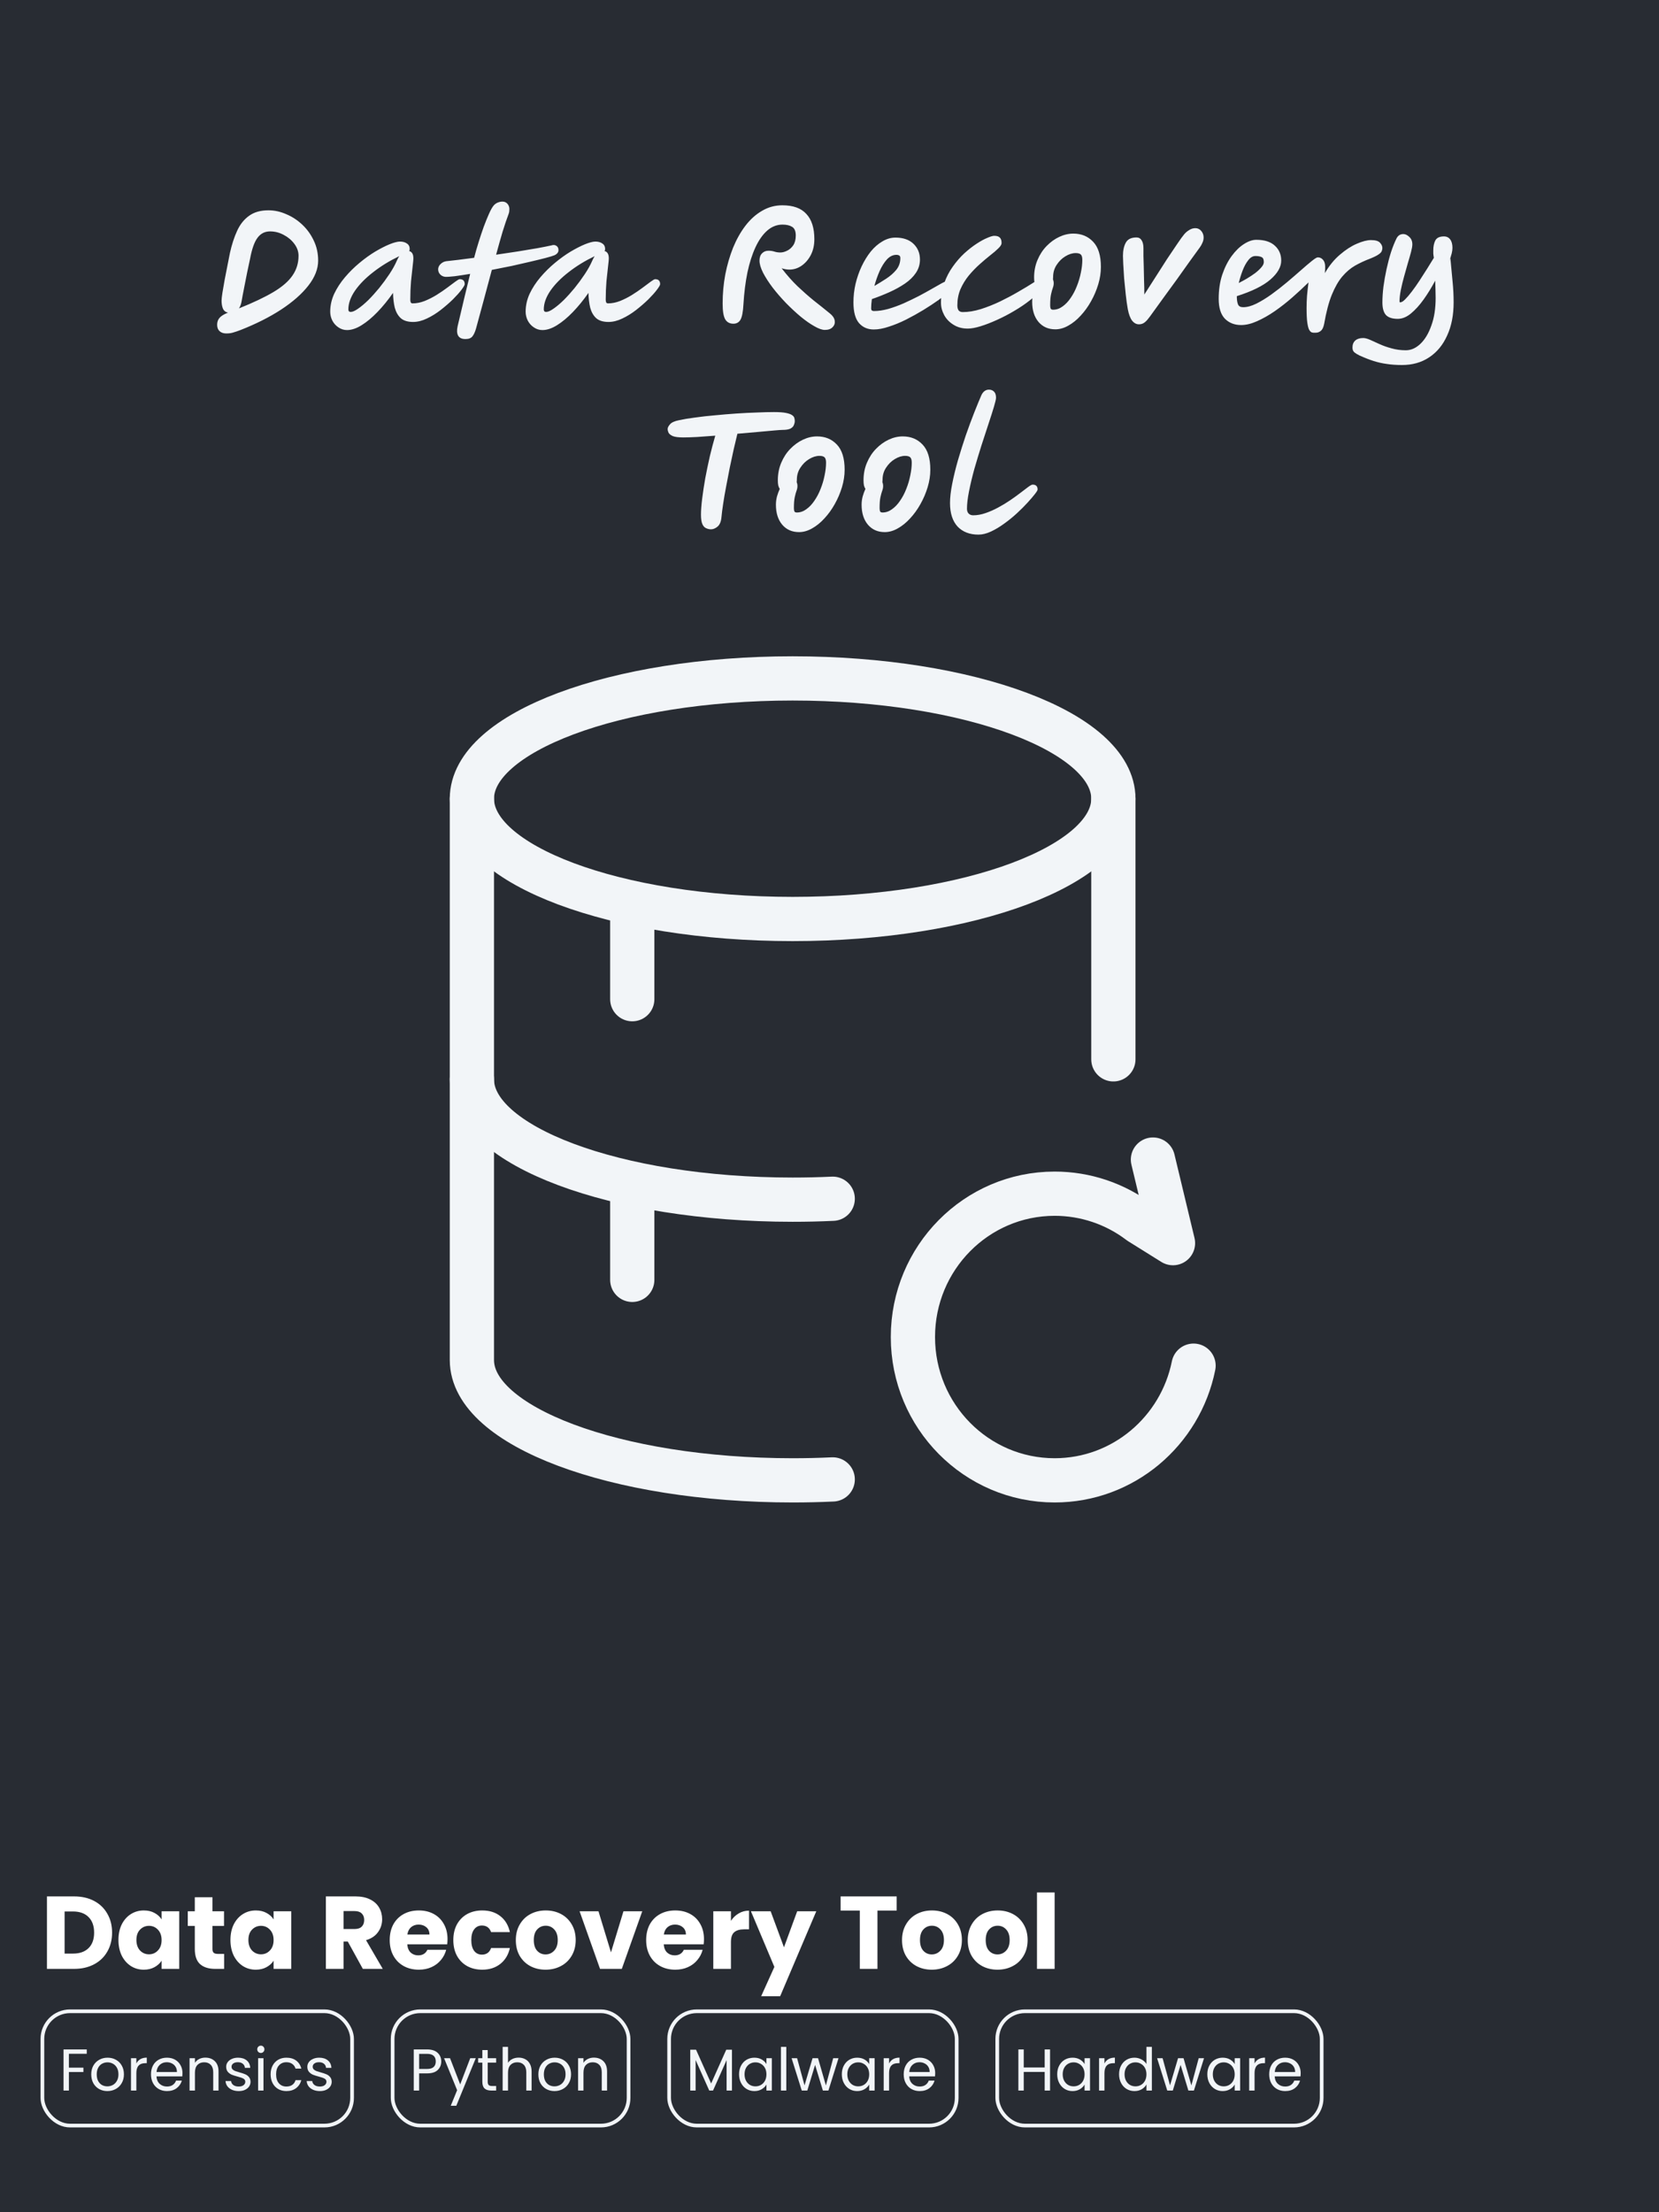 <svg width="450" height="600" viewBox="0 0 450 600" fill="none" xmlns="http://www.w3.org/2000/svg">
<rect width="450" height="600" fill="#282C33"/>
<path d="M128 292.75C128 310.77 166.954 325.375 215 325.375C218.683 325.375 222.308 325.292 225.875 325.125" stroke="#F2F5F8" stroke-width="12" stroke-linecap="round" stroke-linejoin="round"/>
<path d="M302 216.625V287.313M128 216.625V368.875C128 386.895 166.954 401.5 215 401.5C218.683 401.5 222.308 401.417 225.875 401.25" stroke="#F2F5F8" stroke-width="12" stroke-linecap="round" stroke-linejoin="round"/>
<path d="M215 249.25C263.049 249.25 302 234.643 302 216.625C302 198.607 263.049 184 215 184C166.951 184 128 198.607 128 216.625C128 234.643 166.951 249.25 215 249.25Z" stroke="#F2F5F8" stroke-width="12" stroke-linecap="round" stroke-linejoin="round"/>
<path d="M171.5 249.25V271M171.5 325.375V347.125M312.734 314.5L318.171 337.164L309.145 331.53C302.512 326.481 294.404 323.75 286.068 323.755C264.84 323.755 247.625 341.155 247.625 362.633C247.625 384.1 264.84 401.5 286.068 401.5C304.664 401.5 320.183 388.146 323.75 370.398" stroke="#F2F5F8" stroke-width="12" stroke-linecap="round" stroke-linejoin="round"/>
<path d="M61.379 90.44C60.605 90.44 59.992 90.227 59.539 89.8C59.112 89.4 58.899 88.827 58.899 88.08C58.899 87.387 59.085 86.8 59.459 86.32C59.832 85.813 60.552 85.333 61.619 84.88C61.699 84.853 61.779 84.827 61.859 84.8C61.192 84.667 60.725 84.293 60.459 83.68C60.219 83.067 60.099 82.36 60.099 81.56C60.099 81.107 60.179 80.373 60.339 79.36C60.499 78.347 60.699 77.187 60.939 75.88C61.179 74.573 61.432 73.28 61.699 72C61.965 70.693 62.192 69.547 62.379 68.56C62.885 66.293 63.539 64.293 64.339 62.56C65.139 60.827 66.219 59.48 67.579 58.52C68.939 57.533 70.685 57.04 72.819 57.04C74.445 57.04 76.045 57.387 77.619 58.08C79.219 58.747 80.672 59.693 81.979 60.92C83.285 62.147 84.325 63.587 85.099 65.24C85.899 66.893 86.299 68.707 86.299 70.68C86.299 72.92 85.419 75.173 83.659 77.44C81.899 79.707 79.432 81.88 76.259 83.96C73.112 86.013 69.432 87.867 65.219 89.52C64.525 89.787 63.899 90 63.339 90.16C62.805 90.347 62.152 90.44 61.379 90.44ZM64.819 83.64C68.685 82.093 71.805 80.613 74.179 79.2C76.552 77.787 78.272 76.293 79.339 74.72C80.432 73.147 80.979 71.36 80.979 69.36C80.979 68.24 80.605 67.173 79.859 66.16C79.112 65.147 78.152 64.333 76.979 63.72C75.805 63.08 74.565 62.76 73.259 62.76C71.845 62.76 70.712 63.333 69.859 64.48C69.005 65.6 68.325 67.52 67.819 70.24C67.579 71.333 67.325 72.52 67.059 73.8C66.819 75.053 66.579 76.267 66.339 77.44C66.125 78.587 65.939 79.547 65.779 80.32C65.645 81.093 65.565 81.547 65.539 81.68C65.405 82.48 65.165 83.133 64.819 83.64ZM94.131 89.52C93.278 89.52 92.505 89.28 91.811 88.8C91.118 88.347 90.571 87.747 90.171 87C89.771 86.227 89.571 85.4 89.571 84.52C89.571 82.867 89.931 81.253 90.651 79.68C91.398 78.107 92.371 76.613 93.571 75.2C94.771 73.787 96.078 72.493 97.491 71.32C98.931 70.12 100.358 69.093 101.771 68.24C103.211 67.387 104.518 66.72 105.691 66.24C106.891 65.76 107.825 65.52 108.491 65.52C109.265 65.52 109.891 65.693 110.371 66.04C110.878 66.36 111.131 66.867 111.131 67.56C111.131 67.773 111.078 67.947 110.971 68.08C111.318 68.16 111.598 68.36 111.811 68.68C112.025 69 112.131 69.48 112.131 70.12C112.131 70.387 112.065 71.08 111.931 72.2C111.798 73.32 111.651 74.68 111.491 76.28C111.358 77.88 111.291 79.547 111.291 81.28C111.291 81.547 111.331 81.787 111.411 82C111.491 82.187 111.665 82.28 111.931 82.28C112.998 82.28 114.078 82.067 115.171 81.64C116.291 81.187 117.371 80.64 118.411 80C119.478 79.333 120.438 78.68 121.291 78.04C122.171 77.373 122.905 76.827 123.491 76.4C124.105 75.947 124.505 75.72 124.691 75.72C125.598 75.72 126.051 76.173 126.051 77.08C126.051 77.32 125.758 77.827 125.171 78.6C124.611 79.347 123.838 80.213 122.851 81.2C121.865 82.16 120.758 83.12 119.531 84.08C118.331 85.013 117.078 85.787 115.771 86.4C114.491 87.013 113.251 87.32 112.051 87.32C110.585 87.32 109.465 86.973 108.691 86.28C107.945 85.587 107.411 84.653 107.091 83.48C106.798 82.28 106.638 80.933 106.611 79.44C105.251 81.387 103.838 83.12 102.371 84.64C100.931 86.133 99.505 87.32 98.091 88.2C96.678 89.08 95.358 89.52 94.131 89.52ZM108.291 69.48C105.678 70.733 103.331 72.173 101.251 73.8C99.171 75.4 97.518 77.08 96.291 78.84C95.091 80.6 94.491 82.293 94.491 83.92C94.491 84.373 94.705 84.6 95.131 84.6C95.638 84.6 96.305 84.307 97.131 83.72C97.985 83.133 98.905 82.36 99.891 81.4C100.878 80.413 101.865 79.32 102.851 78.12C103.838 76.893 104.758 75.64 105.611 74.36C106.465 73.08 107.145 71.853 107.651 70.68C107.838 70.253 108.051 69.853 108.291 69.48ZM151.489 67.84C151.489 68.16 151.382 68.44 151.169 68.68C150.956 68.92 150.689 69.107 150.369 69.24C149.916 69.427 149.129 69.667 148.009 69.96C146.889 70.253 145.529 70.587 143.929 70.96C142.356 71.333 140.662 71.72 138.849 72.12C137.036 72.493 135.222 72.853 133.409 73.2C132.716 75.76 132.009 78.4 131.289 81.12C130.569 83.813 129.849 86.467 129.129 89.08C128.862 90.013 128.542 90.72 128.169 91.2C127.796 91.707 127.156 91.96 126.249 91.96C125.262 91.96 124.596 91.64 124.249 91C123.929 90.387 123.889 89.547 124.129 88.48C124.822 85.573 125.462 82.867 126.049 80.36C126.662 77.853 127.156 75.827 127.529 74.28C125.929 74.547 124.529 74.76 123.329 74.92C122.129 75.053 121.276 75.107 120.769 75.08C120.209 75.027 119.742 74.8 119.369 74.4C118.996 74 118.822 73.507 118.849 72.92C118.902 72.387 119.142 71.933 119.569 71.56C119.996 71.16 120.502 70.92 121.089 70.84C121.916 70.76 122.982 70.64 124.289 70.48C125.596 70.32 127.036 70.133 128.609 69.92C128.956 68.56 129.356 67.16 129.809 65.72C130.262 64.253 130.729 62.853 131.209 61.52C131.716 60.16 132.196 58.973 132.649 57.96C133.102 56.947 133.516 56.213 133.889 55.76C134.182 55.413 134.542 55.147 134.969 54.96C135.422 54.773 135.862 54.68 136.289 54.68C136.849 54.68 137.302 54.88 137.649 55.28C137.996 55.68 138.169 56.147 138.169 56.68C138.169 56.893 138.156 57.12 138.129 57.36C138.102 57.573 138.049 57.787 137.969 58C137.462 59.333 136.916 60.947 136.329 62.84C135.769 64.733 135.182 66.813 134.569 69.08C136.569 68.787 138.529 68.493 140.449 68.2C142.396 67.88 144.156 67.587 145.729 67.32C147.329 67.027 148.609 66.773 149.569 66.56C150.102 66.373 150.556 66.413 150.929 66.68C151.302 66.92 151.489 67.307 151.489 67.84ZM147.139 89.52C146.286 89.52 145.513 89.28 144.819 88.8C144.126 88.347 143.579 87.747 143.179 87C142.779 86.227 142.579 85.4 142.579 84.52C142.579 82.867 142.939 81.253 143.659 79.68C144.406 78.107 145.379 76.613 146.579 75.2C147.779 73.787 149.086 72.493 150.499 71.32C151.939 70.12 153.366 69.093 154.779 68.24C156.219 67.387 157.526 66.72 158.699 66.24C159.899 65.76 160.833 65.52 161.499 65.52C162.273 65.52 162.899 65.693 163.379 66.04C163.886 66.36 164.139 66.867 164.139 67.56C164.139 67.773 164.086 67.947 163.979 68.08C164.326 68.16 164.606 68.36 164.819 68.68C165.033 69 165.139 69.48 165.139 70.12C165.139 70.387 165.073 71.08 164.939 72.2C164.806 73.32 164.659 74.68 164.499 76.28C164.366 77.88 164.299 79.547 164.299 81.28C164.299 81.547 164.339 81.787 164.419 82C164.499 82.187 164.673 82.28 164.939 82.28C166.006 82.28 167.086 82.067 168.179 81.64C169.299 81.187 170.379 80.64 171.419 80C172.486 79.333 173.446 78.68 174.299 78.04C175.179 77.373 175.913 76.827 176.499 76.4C177.113 75.947 177.513 75.72 177.699 75.72C178.606 75.72 179.059 76.173 179.059 77.08C179.059 77.32 178.766 77.827 178.179 78.6C177.619 79.347 176.846 80.213 175.859 81.2C174.873 82.16 173.766 83.12 172.539 84.08C171.339 85.013 170.086 85.787 168.779 86.4C167.499 87.013 166.259 87.32 165.059 87.32C163.593 87.32 162.473 86.973 161.699 86.28C160.953 85.587 160.419 84.653 160.099 83.48C159.806 82.28 159.646 80.933 159.619 79.44C158.259 81.387 156.846 83.12 155.379 84.64C153.939 86.133 152.513 87.32 151.099 88.2C149.686 89.08 148.366 89.52 147.139 89.52ZM161.299 69.48C158.686 70.733 156.339 72.173 154.259 73.8C152.179 75.4 150.526 77.08 149.299 78.84C148.099 80.6 147.499 82.293 147.499 83.92C147.499 84.373 147.713 84.6 148.139 84.6C148.646 84.6 149.313 84.307 150.139 83.72C150.993 83.133 151.913 82.36 152.899 81.4C153.886 80.413 154.873 79.32 155.859 78.12C156.846 76.893 157.766 75.64 158.619 74.36C159.473 73.08 160.153 71.853 160.659 70.68C160.846 70.253 161.059 69.853 161.299 69.48ZM198.933 87.8C197.946 87.8 197.213 87.413 196.733 86.64C196.253 85.84 196.013 84.4 196.013 82.32C196.013 79.653 196.253 77.027 196.733 74.44C197.239 71.853 197.946 69.427 198.853 67.16C199.786 64.893 200.906 62.907 202.213 61.2C203.546 59.467 205.053 58.12 206.733 57.16C208.413 56.173 210.239 55.68 212.213 55.68C215.146 55.68 217.319 56.467 218.733 58.04C220.173 59.587 220.893 61.867 220.893 64.88C220.893 66.48 220.573 67.907 219.933 69.16C219.293 70.387 218.453 71.36 217.413 72.08C216.399 72.773 215.306 73.12 214.133 73.12C213.466 73.12 212.759 73 212.013 72.76C213.453 74.627 214.893 76.253 216.333 77.64C217.799 79.027 219.253 80.307 220.693 81.48C222.159 82.627 223.626 83.8 225.093 85C225.866 85.613 226.306 86.267 226.413 86.96C226.519 87.653 226.333 88.24 225.853 88.72C225.399 89.227 224.693 89.48 223.733 89.48C222.986 89.48 222.039 89.147 220.893 88.48C219.746 87.84 218.506 86.973 217.173 85.88C215.839 84.76 214.506 83.52 213.173 82.16C211.866 80.8 210.666 79.413 209.573 78C208.506 76.587 207.639 75.24 206.973 73.96C206.333 72.68 206.013 71.587 206.013 70.68C206.013 69.827 206.239 69.173 206.693 68.72C207.146 68.24 207.733 68 208.453 68C209.039 68 209.573 68.08 210.053 68.24C210.559 68.4 211.093 68.48 211.653 68.48C212.239 68.48 212.853 68.32 213.493 68C214.159 67.68 214.719 67.187 215.173 66.52C215.626 65.827 215.853 64.947 215.853 63.88C215.853 62.707 215.519 61.92 214.853 61.52C214.213 61.12 213.346 60.92 212.253 60.92C210.733 60.92 209.359 61.453 208.133 62.52C206.906 63.587 205.839 65.093 204.933 67.04C204.026 68.987 203.293 71.28 202.733 73.92C202.199 76.56 201.839 79.44 201.653 82.56C201.546 84.587 201.279 85.973 200.853 86.72C200.426 87.44 199.786 87.8 198.933 87.8ZM237.014 89.36C235.361 89.36 234.028 88.787 233.014 87.64C232.001 86.467 231.494 84.587 231.494 82C231.494 80.347 231.681 78.693 232.054 77.04C232.454 75.36 233.001 73.773 233.694 72.28C234.414 70.76 235.241 69.413 236.174 68.24C237.134 67.067 238.188 66.147 239.334 65.48C240.481 64.787 241.668 64.44 242.894 64.44C244.974 64.44 246.601 65 247.774 66.12C248.948 67.24 249.534 68.667 249.534 70.4C249.534 71.733 249.161 72.947 248.414 74.04C247.694 75.107 246.708 76.067 245.454 76.92C244.201 77.773 242.801 78.547 241.254 79.24C239.708 79.933 238.121 80.56 236.494 81.12C236.361 82.08 236.294 82.933 236.294 83.68C236.294 84.133 236.548 84.36 237.054 84.36C238.254 84.36 239.534 84.173 240.894 83.8C242.281 83.4 243.681 82.893 245.094 82.28C246.508 81.64 247.868 80.987 249.174 80.32C250.481 79.627 251.668 78.973 252.734 78.36C253.828 77.72 254.721 77.213 255.414 76.84C256.134 76.44 256.601 76.24 256.814 76.24C257.401 76.24 257.828 76.413 258.094 76.76C258.361 77.107 258.494 77.48 258.494 77.88C258.494 78.067 258.134 78.48 257.414 79.12C256.721 79.76 255.761 80.52 254.534 81.4C253.334 82.253 251.974 83.147 250.454 84.08C248.961 84.987 247.401 85.853 245.774 86.68C244.174 87.48 242.614 88.12 241.094 88.6C239.601 89.107 238.241 89.36 237.014 89.36ZM237.174 77.56C238.268 76.92 239.348 76.253 240.414 75.56C241.508 74.84 242.414 74.04 243.134 73.16C243.854 72.253 244.214 71.2 244.214 70C244.214 69.653 244.121 69.427 243.934 69.32C243.748 69.187 243.481 69.12 243.134 69.12C242.201 69.12 241.348 69.533 240.574 70.36C239.828 71.187 239.161 72.253 238.574 73.56C238.014 74.84 237.548 76.173 237.174 77.56ZM262.518 89.12C261.024 89.12 259.731 88.773 258.638 88.08C257.544 87.413 256.704 86.547 256.118 85.48C255.531 84.387 255.238 83.267 255.238 82.12C255.238 80.2 255.531 78.427 256.118 76.8C256.704 75.147 257.478 73.653 258.438 72.32C259.398 70.96 260.438 69.76 261.558 68.72C262.704 67.68 263.811 66.813 264.878 66.12C265.971 65.4 266.944 64.867 267.798 64.52C268.651 64.147 269.278 63.96 269.678 63.96C270.398 63.96 270.904 64.12 271.198 64.44C271.518 64.733 271.678 65.227 271.678 65.92C271.678 66.32 271.384 66.8 270.798 67.36C270.238 67.92 269.491 68.56 268.558 69.28C267.651 70 266.691 70.813 265.678 71.72C264.664 72.627 263.691 73.64 262.758 74.76C261.851 75.88 261.104 77.107 260.518 78.44C259.958 79.773 259.678 81.227 259.678 82.8C259.678 83.387 259.784 83.84 259.998 84.16C260.238 84.48 260.624 84.64 261.158 84.64C262.678 84.64 264.304 84.373 266.038 83.84C267.798 83.28 269.544 82.587 271.278 81.76C273.038 80.907 274.691 80.027 276.238 79.12C277.811 78.213 279.158 77.4 280.278 76.68C280.731 76.36 281.118 76.107 281.438 75.92C281.758 75.733 281.984 75.64 282.118 75.64C282.918 75.64 283.318 76.053 283.318 76.88C283.318 77.307 282.998 77.88 282.358 78.6C281.611 79.533 280.598 80.493 279.318 81.48C278.064 82.467 276.664 83.413 275.118 84.32C273.598 85.227 272.038 86.04 270.438 86.76C268.864 87.48 267.384 88.053 265.998 88.48C264.611 88.907 263.451 89.12 262.518 89.12ZM286.257 89.32C284.364 89.32 282.844 88.653 281.697 87.32C280.55 85.96 279.977 84.147 279.977 81.88C279.977 81.16 280.07 80.427 280.257 79.68C280.47 78.933 280.724 78.24 281.017 77.6C280.857 77.36 280.724 77.053 280.617 76.68C280.537 76.28 280.497 75.813 280.497 75.28C280.497 73.547 280.804 71.96 281.417 70.52C282.03 69.053 282.857 67.787 283.897 66.72C284.937 65.653 286.084 64.827 287.337 64.24C288.59 63.653 289.857 63.36 291.137 63.36C293.324 63.36 295.11 64.093 296.497 65.56C297.91 67.027 298.617 69.307 298.617 72.4C298.617 73.947 298.377 75.52 297.897 77.12C297.417 78.72 296.764 80.253 295.937 81.72C295.137 83.16 294.204 84.453 293.137 85.6C292.097 86.747 290.977 87.653 289.777 88.32C288.604 88.987 287.43 89.32 286.257 89.32ZM285.617 75.8C285.75 76.093 285.817 76.44 285.817 76.84C285.817 77.24 285.737 77.653 285.577 78.08C285.417 78.507 285.257 79.08 285.097 79.8C284.937 80.493 284.857 81.493 284.857 82.8C284.857 83.147 284.897 83.44 284.977 83.68C285.084 83.893 285.31 84 285.657 84C286.564 84 287.417 83.707 288.217 83.12C289.044 82.533 289.777 81.76 290.417 80.8C291.084 79.84 291.644 78.773 292.097 77.6C292.577 76.4 292.937 75.187 293.177 73.96C293.444 72.707 293.577 71.547 293.577 70.48C293.577 69.787 293.444 69.307 293.177 69.04C292.91 68.773 292.444 68.64 291.777 68.64C290.87 68.64 289.937 68.933 288.977 69.52C288.044 70.08 287.257 70.853 286.617 71.84C285.977 72.8 285.657 73.893 285.657 75.12C285.657 75.36 285.644 75.587 285.617 75.8ZM308.918 87.96C308.225 87.96 307.611 87.627 307.078 86.96C306.571 86.293 306.185 85.267 305.918 83.88C305.705 82.707 305.518 81.373 305.358 79.88C305.198 78.387 305.051 76.92 304.918 75.48C304.811 74.013 304.731 72.733 304.678 71.64C304.625 70.547 304.598 69.8 304.598 69.4C304.598 67.96 304.851 66.773 305.358 65.84C305.865 64.88 306.838 64.4 308.278 64.4C308.891 64.4 309.358 64.667 309.678 65.2C309.998 65.707 310.158 66.413 310.158 67.32C310.158 67.88 310.158 68.587 310.158 69.44C310.185 70.267 310.211 71.2 310.238 72.24C310.265 73.387 310.291 74.627 310.318 75.96C310.371 77.267 310.398 78.573 310.398 79.88C311.331 78.413 312.331 76.853 313.398 75.2C314.465 73.52 315.505 71.893 316.518 70.32C317.558 68.747 318.491 67.36 319.318 66.16C320.145 64.933 320.771 64.067 321.198 63.56C321.571 63.107 322.025 62.72 322.558 62.4C323.091 62.053 323.651 61.88 324.238 61.88C324.878 61.88 325.411 62.133 325.838 62.64C326.265 63.147 326.478 63.733 326.478 64.4C326.478 64.907 326.371 65.387 326.158 65.84C325.971 66.293 325.731 66.72 325.438 67.12C324.638 68.24 323.691 69.547 322.598 71.04C321.531 72.533 320.411 74.107 319.238 75.76C318.065 77.387 316.918 78.96 315.798 80.48C314.705 82 313.731 83.347 312.878 84.52C312.185 85.507 311.625 86.253 311.198 86.76C310.771 87.24 310.385 87.56 310.038 87.72C309.718 87.88 309.345 87.96 308.918 87.96ZM347.527 70.68C347.527 72.413 346.54 74.133 344.567 75.84C342.62 77.52 339.594 79.013 335.487 80.32C335.487 80.347 335.487 80.387 335.487 80.44C335.487 81.32 335.594 82.027 335.807 82.56C336.02 83.067 336.487 83.32 337.207 83.32C338.274 83.32 339.46 83 340.767 82.36C342.1 81.693 343.474 80.853 344.887 79.84C346.327 78.8 347.727 77.707 349.087 76.56C350.447 75.413 351.7 74.333 352.847 73.32C354.02 72.28 355.007 71.44 355.807 70.8C356.634 70.133 357.18 69.8 357.447 69.8C358.007 69.8 358.474 70.013 358.847 70.44C359.247 70.867 359.447 71.507 359.447 72.36C359.447 72.84 359.42 73.413 359.367 74.08C360.54 72.053 361.9 70.387 363.447 69.08C364.994 67.747 366.514 66.76 368.007 66.12C369.527 65.453 370.82 65.12 371.887 65.12C373.087 65.12 373.9 65.36 374.327 65.84C374.754 66.293 374.967 66.773 374.967 67.28C374.967 67.573 374.9 67.867 374.767 68.16C374.66 68.427 374.367 68.72 373.887 69.04C373.434 69.36 372.674 69.733 371.607 70.16C370.194 70.693 368.847 71.32 367.567 72.04C366.314 72.76 365.154 73.747 364.087 75C363.047 76.227 362.1 77.88 361.247 79.96C360.42 82.013 359.727 84.653 359.167 87.88C358.98 88.787 358.687 89.4 358.287 89.72C357.887 90.067 357.42 90.24 356.887 90.24C356.834 90.24 356.74 90.24 356.607 90.24C356.367 90.267 356.114 90.24 355.847 90.16C355.607 90.107 355.367 89.88 355.127 89.48C354.914 89.107 354.74 88.453 354.607 87.52C354.474 86.587 354.407 85.253 354.407 83.52C354.407 82.48 354.447 81.387 354.527 80.24C354.634 79.067 354.767 77.853 354.927 76.6C353.567 77.933 352.114 79.28 350.567 80.64C349.02 82 347.42 83.253 345.767 84.4C344.14 85.52 342.54 86.427 340.967 87.12C339.42 87.813 337.98 88.16 336.647 88.16C334.86 88.16 333.394 87.587 332.247 86.44C331.127 85.267 330.567 83.467 330.567 81.04C330.567 78.64 330.887 76.467 331.527 74.52C332.194 72.547 333.047 70.853 334.087 69.44C335.127 68.027 336.234 66.947 337.407 66.2C338.607 65.427 339.727 65.04 340.767 65.04C342.98 65.04 344.66 65.573 345.807 66.64C346.954 67.68 347.527 69.027 347.527 70.68ZM336.007 76.76C336.7 76.413 337.434 76.013 338.207 75.56C339.007 75.08 339.754 74.587 340.447 74.08C341.14 73.547 341.7 73.027 342.127 72.52C342.58 72.013 342.807 71.533 342.807 71.08C342.807 70.333 342.594 69.88 342.167 69.72C341.767 69.533 341.22 69.44 340.527 69.44C339.807 69.44 339.154 69.827 338.567 70.6C337.98 71.347 337.474 72.28 337.047 73.4C336.62 74.52 336.274 75.64 336.007 76.76ZM380.295 99C378.802 99 377.442 98.907 376.215 98.72C374.989 98.56 373.789 98.293 372.615 97.92C371.442 97.547 370.175 97.053 368.815 96.44C368.255 96.173 367.789 95.893 367.415 95.6C367.042 95.307 366.855 94.867 366.855 94.28C366.855 93.427 367.122 92.773 367.655 92.32C368.162 91.893 368.869 91.68 369.775 91.68C370.255 91.68 370.869 91.84 371.615 92.16C372.362 92.507 373.215 92.893 374.175 93.32C375.162 93.773 376.255 94.16 377.455 94.48C378.655 94.827 379.949 95 381.335 95C382.749 95 384.069 94.413 385.295 93.24C386.522 92.067 387.509 90.413 388.255 88.28C389.029 86.173 389.415 83.68 389.415 80.8C389.415 80.133 389.402 79.413 389.375 78.64C389.349 77.84 389.322 77 389.295 76.12C388.335 77.933 387.295 79.627 386.175 81.2C385.055 82.773 383.895 84.053 382.695 85.04C381.522 86 380.335 86.48 379.135 86.48C377.669 86.48 376.602 86.133 375.935 85.44C375.295 84.72 374.975 83.587 374.975 82.04C374.975 80.733 375.069 79.307 375.255 77.76C375.469 76.187 375.749 74.6 376.095 73C376.442 71.4 376.842 69.88 377.295 68.44C377.775 66.973 378.282 65.707 378.815 64.64C379.215 63.867 379.829 63.48 380.655 63.48C381.189 63.48 381.722 63.733 382.255 64.24C382.815 64.747 383.095 65.427 383.095 66.28C383.095 66.76 382.975 67.453 382.735 68.36C382.495 69.267 382.202 70.293 381.855 71.44C381.535 72.56 381.202 73.747 380.855 75C380.509 76.227 380.215 77.44 379.975 78.64C379.735 79.813 379.615 80.88 379.615 81.84C379.615 81.947 379.695 82 379.855 82C380.175 82 380.602 81.733 381.135 81.2C381.695 80.64 382.309 79.92 382.975 79.04C383.669 78.133 384.362 77.147 385.055 76.08C385.775 74.987 386.469 73.907 387.135 72.84C387.802 71.773 388.402 70.8 388.935 69.92C388.855 69.493 388.802 69.12 388.775 68.8C388.775 68.453 388.775 68.16 388.775 67.92C388.775 66.827 388.962 65.92 389.335 65.2C389.735 64.48 390.509 64.12 391.655 64.12C392.402 64.12 392.975 64.4 393.375 64.96C393.775 65.493 393.975 66.253 393.975 67.24C393.975 67.667 393.909 68.16 393.775 68.72C393.642 69.253 393.375 70.107 392.975 71.28L393.415 70.04C393.655 72.44 393.855 74.573 394.015 76.44C394.202 78.307 394.295 80.16 394.295 82C394.295 85.467 393.709 88.467 392.535 91C391.389 93.56 389.762 95.533 387.655 96.92C385.575 98.307 383.122 99 380.295 99ZM185.338 118.64C184.058 118.64 183.111 118.52 182.498 118.28C181.911 118.013 181.524 117.707 181.338 117.36C181.178 116.987 181.098 116.653 181.098 116.36C181.098 115.987 181.311 115.56 181.738 115.08C182.164 114.573 182.991 114.2 184.218 113.96C185.444 113.693 186.898 113.453 188.578 113.24C190.258 113 192.044 112.8 193.938 112.64C195.831 112.453 197.751 112.293 199.698 112.16C201.644 112.027 203.498 111.933 205.258 111.88C207.018 111.8 208.578 111.76 209.938 111.76C211.351 111.76 212.444 111.84 213.218 112C213.991 112.16 214.538 112.36 214.858 112.6C215.204 112.84 215.404 113.093 215.458 113.36C215.538 113.627 215.578 113.88 215.578 114.12C215.578 114.173 215.578 114.213 215.578 114.24C215.578 114.56 215.498 114.907 215.338 115.28C215.204 115.653 214.898 115.973 214.418 116.24C213.938 116.48 213.218 116.6 212.258 116.6C211.911 116.6 211.138 116.653 209.938 116.76C208.738 116.867 207.271 117 205.538 117.16C203.804 117.32 201.964 117.48 200.018 117.64C199.724 118.84 199.391 120.24 199.018 121.84C198.671 123.44 198.311 125.12 197.938 126.88C197.591 128.64 197.258 130.373 196.938 132.08C196.618 133.76 196.351 135.32 196.138 136.76C195.924 138.173 195.778 139.333 195.698 140.24C195.591 141.467 195.231 142.333 194.618 142.84C194.031 143.32 193.444 143.56 192.858 143.56C192.431 143.56 192.004 143.467 191.578 143.28C191.151 143.12 190.804 142.76 190.538 142.2C190.271 141.613 190.138 140.747 190.138 139.6C190.138 138.427 190.244 136.987 190.458 135.28C190.671 133.547 190.951 131.693 191.298 129.72C191.671 127.747 192.084 125.76 192.538 123.76C193.018 121.76 193.511 119.893 194.018 118.16C192.231 118.293 190.578 118.413 189.058 118.52C187.538 118.6 186.298 118.64 185.338 118.64ZM216.745 144.32C214.852 144.32 213.332 143.653 212.185 142.32C211.039 140.96 210.465 139.147 210.465 136.88C210.465 136.16 210.559 135.427 210.745 134.68C210.959 133.933 211.212 133.24 211.505 132.6C211.345 132.36 211.212 132.053 211.105 131.68C211.025 131.28 210.985 130.813 210.985 130.28C210.985 128.547 211.292 126.96 211.905 125.52C212.519 124.053 213.345 122.787 214.385 121.72C215.425 120.653 216.572 119.827 217.825 119.24C219.079 118.653 220.345 118.36 221.625 118.36C223.812 118.36 225.599 119.093 226.985 120.56C228.399 122.027 229.105 124.307 229.105 127.4C229.105 128.947 228.865 130.52 228.385 132.12C227.905 133.72 227.252 135.253 226.425 136.72C225.625 138.16 224.692 139.453 223.625 140.6C222.585 141.747 221.465 142.653 220.265 143.32C219.092 143.987 217.919 144.32 216.745 144.32ZM216.105 130.8C216.239 131.093 216.305 131.44 216.305 131.84C216.305 132.24 216.225 132.653 216.065 133.08C215.905 133.507 215.745 134.08 215.585 134.8C215.425 135.493 215.345 136.493 215.345 137.8C215.345 138.147 215.385 138.44 215.465 138.68C215.572 138.893 215.799 139 216.145 139C217.052 139 217.905 138.707 218.705 138.12C219.532 137.533 220.265 136.76 220.905 135.8C221.572 134.84 222.132 133.773 222.585 132.6C223.065 131.4 223.425 130.187 223.665 128.96C223.932 127.707 224.065 126.547 224.065 125.48C224.065 124.787 223.932 124.307 223.665 124.04C223.399 123.773 222.932 123.64 222.265 123.64C221.359 123.64 220.425 123.933 219.465 124.52C218.532 125.08 217.745 125.853 217.105 126.84C216.465 127.8 216.145 128.893 216.145 130.12C216.145 130.36 216.132 130.587 216.105 130.8ZM239.988 144.32C238.094 144.32 236.574 143.653 235.428 142.32C234.281 140.96 233.708 139.147 233.708 136.88C233.708 136.16 233.801 135.427 233.988 134.68C234.201 133.933 234.454 133.24 234.748 132.6C234.588 132.36 234.454 132.053 234.348 131.68C234.268 131.28 234.228 130.813 234.228 130.28C234.228 128.547 234.534 126.96 235.148 125.52C235.761 124.053 236.588 122.787 237.628 121.72C238.668 120.653 239.814 119.827 241.068 119.24C242.321 118.653 243.588 118.36 244.868 118.36C247.054 118.36 248.841 119.093 250.228 120.56C251.641 122.027 252.348 124.307 252.348 127.4C252.348 128.947 252.108 130.52 251.628 132.12C251.148 133.72 250.494 135.253 249.668 136.72C248.868 138.16 247.934 139.453 246.868 140.6C245.828 141.747 244.708 142.653 243.508 143.32C242.334 143.987 241.161 144.32 239.988 144.32ZM239.348 130.8C239.481 131.093 239.548 131.44 239.548 131.84C239.548 132.24 239.468 132.653 239.308 133.08C239.148 133.507 238.988 134.08 238.828 134.8C238.668 135.493 238.588 136.493 238.588 137.8C238.588 138.147 238.628 138.44 238.708 138.68C238.814 138.893 239.041 139 239.388 139C240.294 139 241.148 138.707 241.948 138.12C242.774 137.533 243.508 136.76 244.148 135.8C244.814 134.84 245.374 133.773 245.828 132.6C246.308 131.4 246.668 130.187 246.908 128.96C247.174 127.707 247.308 126.547 247.308 125.48C247.308 124.787 247.174 124.307 246.908 124.04C246.641 123.773 246.174 123.64 245.508 123.64C244.601 123.64 243.668 123.933 242.708 124.52C241.774 125.08 240.988 125.853 240.348 126.84C239.708 127.8 239.388 128.893 239.388 130.12C239.388 130.36 239.374 130.587 239.348 130.8ZM265.408 145C263.008 145 261.115 144.267 259.728 142.8C258.368 141.307 257.688 139.187 257.688 136.44C257.688 134.947 257.888 133.2 258.288 131.2C258.688 129.173 259.208 127.04 259.848 124.8C260.515 122.533 261.222 120.293 261.968 118.08C262.742 115.867 263.502 113.813 264.248 111.92C264.995 110.027 265.648 108.44 266.208 107.16C266.688 106.173 267.368 105.68 268.248 105.68C268.808 105.68 269.262 105.853 269.608 106.2C269.982 106.547 270.168 107.107 270.168 107.88C270.168 108.253 269.982 109.067 269.608 110.32C269.235 111.573 268.742 113.12 268.128 114.96C267.542 116.773 266.902 118.733 266.208 120.84C265.542 122.947 264.902 125.067 264.288 127.2C263.702 129.333 263.222 131.347 262.848 133.24C262.475 135.107 262.288 136.693 262.288 138C262.288 138.533 262.435 138.96 262.728 139.28C263.048 139.6 263.462 139.76 263.968 139.76C265.062 139.76 266.182 139.56 267.328 139.16C268.502 138.76 269.648 138.253 270.768 137.64C271.915 137.027 272.995 136.373 274.008 135.68C275.022 134.987 275.928 134.333 276.728 133.72C277.555 133.08 278.222 132.573 278.728 132.2C279.395 131.693 279.848 131.44 280.088 131.44C280.995 131.44 281.448 131.88 281.448 132.76C281.448 132.973 281.182 133.413 280.648 134.08C280.195 134.667 279.555 135.413 278.728 136.32C277.902 137.227 276.942 138.187 275.848 139.2C274.782 140.187 273.635 141.12 272.408 142C271.208 142.88 270.008 143.6 268.808 144.16C267.608 144.72 266.475 145 265.408 145Z" fill="#F2F5F8"/>
<path d="M20.1 514.344C22.172 514.344 23.983 514.755 25.532 515.576C27.081 516.397 28.276 517.555 29.116 519.048C29.975 520.523 30.404 522.231 30.404 524.172C30.404 526.095 29.975 527.803 29.116 529.296C28.276 530.789 27.072 531.947 25.504 532.768C23.955 533.589 22.153 534 20.1 534H12.736V514.344H20.1ZM19.792 529.856C21.603 529.856 23.012 529.361 24.02 528.372C25.028 527.383 25.532 525.983 25.532 524.172C25.532 522.361 25.028 520.952 24.02 519.944C23.012 518.936 21.603 518.432 19.792 518.432H17.524V529.856H19.792ZM32.128 526.16C32.128 524.555 32.426 523.145 33.024 521.932C33.64 520.719 34.47 519.785 35.516 519.132C36.561 518.479 37.728 518.152 39.016 518.152C40.117 518.152 41.078 518.376 41.9 518.824C42.74 519.272 43.384 519.86 43.832 520.588V518.376H48.62V534H43.832V531.788C43.365 532.516 42.712 533.104 41.872 533.552C41.05 534 40.089 534.224 38.988 534.224C37.718 534.224 36.561 533.897 35.516 533.244C34.47 532.572 33.64 531.629 33.024 530.416C32.426 529.184 32.128 527.765 32.128 526.16ZM43.832 526.188C43.832 524.993 43.496 524.051 42.824 523.36C42.17 522.669 41.368 522.324 40.416 522.324C39.464 522.324 38.652 522.669 37.98 523.36C37.326 524.032 37 524.965 37 526.16C37 527.355 37.326 528.307 37.98 529.016C38.652 529.707 39.464 530.052 40.416 530.052C41.368 530.052 42.17 529.707 42.824 529.016C43.496 528.325 43.832 527.383 43.832 526.188ZM60.792 529.94V534H58.356C56.62 534 55.266 533.58 54.296 532.74C53.325 531.881 52.84 530.491 52.84 528.568V522.352H50.936V518.376H52.84V514.568H57.628V518.376H60.764V522.352H57.628V528.624C57.628 529.091 57.74 529.427 57.964 529.632C58.188 529.837 58.561 529.94 59.084 529.94H60.792ZM62.507 526.16C62.507 524.555 62.805 523.145 63.403 521.932C64.019 520.719 64.849 519.785 65.895 519.132C66.94 518.479 68.107 518.152 69.395 518.152C70.496 518.152 71.457 518.376 72.279 518.824C73.119 519.272 73.763 519.86 74.211 520.588V518.376H78.999V534H74.211V531.788C73.744 532.516 73.091 533.104 72.251 533.552C71.429 534 70.468 534.224 69.367 534.224C68.097 534.224 66.94 533.897 65.895 533.244C64.849 532.572 64.019 531.629 63.403 530.416C62.805 529.184 62.507 527.765 62.507 526.16ZM74.211 526.188C74.211 524.993 73.875 524.051 73.203 523.36C72.549 522.669 71.747 522.324 70.795 522.324C69.843 522.324 69.031 522.669 68.359 523.36C67.705 524.032 67.379 524.965 67.379 526.16C67.379 527.355 67.705 528.307 68.359 529.016C69.031 529.707 69.843 530.052 70.795 530.052C71.747 530.052 72.549 529.707 73.203 529.016C73.875 528.325 74.211 527.383 74.211 526.188ZM98.42 534L94.332 526.58H93.184V534H88.396V514.344H96.432C97.981 514.344 99.297 514.615 100.38 515.156C101.481 515.697 102.303 516.444 102.844 517.396C103.385 518.329 103.656 519.375 103.656 520.532C103.656 521.839 103.283 523.005 102.536 524.032C101.808 525.059 100.725 525.787 99.288 526.216L103.824 534H98.42ZM93.184 523.192H96.152C97.029 523.192 97.683 522.977 98.112 522.548C98.56 522.119 98.784 521.512 98.784 520.728C98.784 519.981 98.56 519.393 98.112 518.964C97.683 518.535 97.029 518.32 96.152 518.32H93.184V523.192ZM121.39 525.936C121.39 526.384 121.362 526.851 121.306 527.336H110.47C110.544 528.307 110.852 529.053 111.394 529.576C111.954 530.08 112.635 530.332 113.438 530.332C114.632 530.332 115.463 529.828 115.93 528.82H121.026C120.764 529.847 120.288 530.771 119.598 531.592C118.926 532.413 118.076 533.057 117.05 533.524C116.023 533.991 114.875 534.224 113.606 534.224C112.075 534.224 110.712 533.897 109.518 533.244C108.323 532.591 107.39 531.657 106.718 530.444C106.046 529.231 105.71 527.812 105.71 526.188C105.71 524.564 106.036 523.145 106.69 521.932C107.362 520.719 108.295 519.785 109.49 519.132C110.684 518.479 112.056 518.152 113.606 518.152C115.118 518.152 116.462 518.469 117.638 519.104C118.814 519.739 119.728 520.644 120.382 521.82C121.054 522.996 121.39 524.368 121.39 525.936ZM116.49 524.676C116.49 523.855 116.21 523.201 115.65 522.716C115.09 522.231 114.39 521.988 113.55 521.988C112.747 521.988 112.066 522.221 111.506 522.688C110.964 523.155 110.628 523.817 110.498 524.676H116.49ZM122.964 526.188C122.964 524.564 123.29 523.145 123.944 521.932C124.616 520.719 125.54 519.785 126.716 519.132C127.91 518.479 129.273 518.152 130.804 518.152C132.764 518.152 134.397 518.665 135.704 519.692C137.029 520.719 137.897 522.165 138.308 524.032H133.212C132.782 522.837 131.952 522.24 130.72 522.24C129.842 522.24 129.142 522.585 128.62 523.276C128.097 523.948 127.836 524.919 127.836 526.188C127.836 527.457 128.097 528.437 128.62 529.128C129.142 529.8 129.842 530.136 130.72 530.136C131.952 530.136 132.782 529.539 133.212 528.344H138.308C137.897 530.173 137.029 531.611 135.704 532.656C134.378 533.701 132.745 534.224 130.804 534.224C129.273 534.224 127.91 533.897 126.716 533.244C125.54 532.591 124.616 531.657 123.944 530.444C123.29 529.231 122.964 527.812 122.964 526.188ZM147.981 534.224C146.45 534.224 145.069 533.897 143.837 533.244C142.623 532.591 141.662 531.657 140.953 530.444C140.262 529.231 139.917 527.812 139.917 526.188C139.917 524.583 140.271 523.173 140.981 521.96C141.69 520.728 142.661 519.785 143.893 519.132C145.125 518.479 146.506 518.152 148.037 518.152C149.567 518.152 150.949 518.479 152.181 519.132C153.413 519.785 154.383 520.728 155.093 521.96C155.802 523.173 156.157 524.583 156.157 526.188C156.157 527.793 155.793 529.212 155.065 530.444C154.355 531.657 153.375 532.591 152.125 533.244C150.893 533.897 149.511 534.224 147.981 534.224ZM147.981 530.08C148.895 530.08 149.67 529.744 150.305 529.072C150.958 528.4 151.285 527.439 151.285 526.188C151.285 524.937 150.967 523.976 150.333 523.304C149.717 522.632 148.951 522.296 148.037 522.296C147.103 522.296 146.329 522.632 145.713 523.304C145.097 523.957 144.789 524.919 144.789 526.188C144.789 527.439 145.087 528.4 145.685 529.072C146.301 529.744 147.066 530.08 147.981 530.08ZM165.725 529.52L169.113 518.376H174.209L168.665 534H162.757L157.213 518.376H162.337L165.725 529.52ZM190.952 525.936C190.952 526.384 190.924 526.851 190.868 527.336H180.032C180.107 528.307 180.415 529.053 180.956 529.576C181.516 530.08 182.198 530.332 183 530.332C184.195 530.332 185.026 529.828 185.492 528.82H190.588C190.327 529.847 189.851 530.771 189.16 531.592C188.488 532.413 187.639 533.057 186.612 533.524C185.586 533.991 184.438 534.224 183.168 534.224C181.638 534.224 180.275 533.897 179.08 533.244C177.886 532.591 176.952 531.657 176.28 530.444C175.608 529.231 175.272 527.812 175.272 526.188C175.272 524.564 175.599 523.145 176.252 521.932C176.924 520.719 177.858 519.785 179.052 519.132C180.247 518.479 181.619 518.152 183.168 518.152C184.68 518.152 186.024 518.469 187.2 519.104C188.376 519.739 189.291 520.644 189.944 521.82C190.616 522.996 190.952 524.368 190.952 525.936ZM186.052 524.676C186.052 523.855 185.772 523.201 185.212 522.716C184.652 522.231 183.952 521.988 183.112 521.988C182.31 521.988 181.628 522.221 181.068 522.688C180.527 523.155 180.191 523.817 180.06 524.676H186.052ZM198.266 520.98C198.826 520.121 199.526 519.449 200.366 518.964C201.206 518.46 202.14 518.208 203.166 518.208V523.276H201.85C200.656 523.276 199.76 523.537 199.162 524.06C198.565 524.564 198.266 525.46 198.266 526.748V534H193.478V518.376H198.266V520.98ZM221.415 518.376L211.615 541.42H206.463L210.047 533.468L203.691 518.376H209.039L212.651 528.148L216.235 518.376H221.415ZM243.22 514.344V518.18H238.012V534H233.224V518.18H228.016V514.344H243.22ZM252.735 534.224C251.204 534.224 249.823 533.897 248.591 533.244C247.377 532.591 246.416 531.657 245.707 530.444C245.016 529.231 244.671 527.812 244.671 526.188C244.671 524.583 245.025 523.173 245.735 521.96C246.444 520.728 247.415 519.785 248.647 519.132C249.879 518.479 251.26 518.152 252.791 518.152C254.321 518.152 255.703 518.479 256.935 519.132C258.167 519.785 259.137 520.728 259.847 521.96C260.556 523.173 260.911 524.583 260.911 526.188C260.911 527.793 260.547 529.212 259.819 530.444C259.109 531.657 258.129 532.591 256.879 533.244C255.647 533.897 254.265 534.224 252.735 534.224ZM252.735 530.08C253.649 530.08 254.424 529.744 255.059 529.072C255.712 528.4 256.039 527.439 256.039 526.188C256.039 524.937 255.721 523.976 255.087 523.304C254.471 522.632 253.705 522.296 252.791 522.296C251.857 522.296 251.083 522.632 250.467 523.304C249.851 523.957 249.543 524.919 249.543 526.188C249.543 527.439 249.841 528.4 250.439 529.072C251.055 529.744 251.82 530.08 252.735 530.08ZM270.563 534.224C269.032 534.224 267.651 533.897 266.419 533.244C265.206 532.591 264.244 531.657 263.535 530.444C262.844 529.231 262.499 527.812 262.499 526.188C262.499 524.583 262.854 523.173 263.563 521.96C264.272 520.728 265.243 519.785 266.475 519.132C267.707 518.479 269.088 518.152 270.619 518.152C272.15 518.152 273.531 518.479 274.763 519.132C275.995 519.785 276.966 520.728 277.675 521.96C278.384 523.173 278.739 524.583 278.739 526.188C278.739 527.793 278.375 529.212 277.647 530.444C276.938 531.657 275.958 532.591 274.707 533.244C273.475 533.897 272.094 534.224 270.563 534.224ZM270.563 530.08C271.478 530.08 272.252 529.744 272.887 529.072C273.54 528.4 273.867 527.439 273.867 526.188C273.867 524.937 273.55 523.976 272.915 523.304C272.299 522.632 271.534 522.296 270.619 522.296C269.686 522.296 268.911 522.632 268.295 523.304C267.679 523.957 267.371 524.919 267.371 526.188C267.371 527.439 267.67 528.4 268.267 529.072C268.883 529.744 269.648 530.08 270.563 530.08ZM286.067 513.28V534H281.279V513.28H286.067Z" fill="white"/>
<rect x="11.5" y="545.5" width="84" height="31" rx="7.5" stroke="#F2F5F8"/>
<path d="M23.536 555.848V557.032H18.688V560.792H22.624V561.976H18.688V567H17.232V555.848H23.536ZM29.119 567.144C28.297 567.144 27.55 566.957 26.878 566.584C26.217 566.211 25.695 565.683 25.311 565C24.937 564.307 24.75 563.507 24.75 562.6C24.75 561.704 24.942 560.915 25.326 560.232C25.721 559.539 26.255 559.011 26.927 558.648C27.599 558.275 28.351 558.088 29.183 558.088C30.015 558.088 30.767 558.275 31.439 558.648C32.111 559.011 32.639 559.533 33.023 560.216C33.417 560.899 33.614 561.693 33.614 562.6C33.614 563.507 33.412 564.307 33.007 565C32.612 565.683 32.073 566.211 31.39 566.584C30.708 566.957 29.951 567.144 29.119 567.144ZM29.119 565.864C29.641 565.864 30.132 565.741 30.59 565.496C31.049 565.251 31.417 564.883 31.695 564.392C31.983 563.901 32.127 563.304 32.127 562.6C32.127 561.896 31.988 561.299 31.71 560.808C31.433 560.317 31.07 559.955 30.622 559.72C30.174 559.475 29.689 559.352 29.166 559.352C28.633 559.352 28.142 559.475 27.695 559.72C27.257 559.955 26.905 560.317 26.639 560.808C26.372 561.299 26.238 561.896 26.238 562.6C26.238 563.315 26.366 563.917 26.622 564.408C26.889 564.899 27.241 565.267 27.678 565.512C28.116 565.747 28.596 565.864 29.119 565.864ZM36.985 559.656C37.241 559.155 37.603 558.765 38.073 558.488C38.553 558.211 39.134 558.072 39.817 558.072V559.576H39.433C37.801 559.576 36.985 560.461 36.985 562.232V567H35.529V558.232H36.985V559.656ZM49.498 562.28C49.498 562.557 49.482 562.851 49.45 563.16H42.442C42.495 564.024 42.788 564.701 43.322 565.192C43.866 565.672 44.522 565.912 45.29 565.912C45.919 565.912 46.442 565.768 46.858 565.48C47.284 565.181 47.583 564.787 47.754 564.296H49.322C49.087 565.139 48.618 565.827 47.914 566.36C47.21 566.883 46.335 567.144 45.29 567.144C44.458 567.144 43.711 566.957 43.05 566.584C42.399 566.211 41.887 565.683 41.514 565C41.14 564.307 40.954 563.507 40.954 562.6C40.954 561.693 41.135 560.899 41.498 560.216C41.86 559.533 42.367 559.011 43.018 558.648C43.679 558.275 44.436 558.088 45.29 558.088C46.122 558.088 46.858 558.269 47.498 558.632C48.138 558.995 48.628 559.496 48.97 560.136C49.322 560.765 49.498 561.48 49.498 562.28ZM47.994 561.976C47.994 561.421 47.871 560.947 47.626 560.552C47.38 560.147 47.044 559.843 46.618 559.64C46.202 559.427 45.738 559.32 45.226 559.32C44.49 559.32 43.86 559.555 43.338 560.024C42.826 560.493 42.532 561.144 42.458 561.976H47.994ZM55.691 558.072C56.758 558.072 57.622 558.397 58.283 559.048C58.945 559.688 59.276 560.616 59.276 561.832V567H57.836V562.04C57.836 561.165 57.617 560.499 57.179 560.04C56.742 559.571 56.145 559.336 55.388 559.336C54.62 559.336 54.006 559.576 53.547 560.056C53.099 560.536 52.876 561.235 52.876 562.152V567H51.419V558.232H52.876V559.48C53.163 559.032 53.553 558.685 54.044 558.44C54.545 558.195 55.094 558.072 55.691 558.072ZM64.758 567.144C64.086 567.144 63.483 567.032 62.95 566.808C62.416 566.573 61.995 566.253 61.686 565.848C61.377 565.432 61.206 564.957 61.174 564.424H62.678C62.721 564.861 62.923 565.219 63.286 565.496C63.659 565.773 64.144 565.912 64.742 565.912C65.296 565.912 65.734 565.789 66.054 565.544C66.374 565.299 66.534 564.989 66.534 564.616C66.534 564.232 66.363 563.949 66.022 563.768C65.68 563.576 65.153 563.389 64.438 563.208C63.787 563.037 63.254 562.867 62.838 562.696C62.432 562.515 62.081 562.253 61.782 561.912C61.494 561.56 61.35 561.101 61.35 560.536C61.35 560.088 61.483 559.677 61.75 559.304C62.017 558.931 62.395 558.637 62.886 558.424C63.377 558.2 63.937 558.088 64.566 558.088C65.537 558.088 66.32 558.333 66.918 558.824C67.515 559.315 67.835 559.987 67.878 560.84H66.422C66.39 560.381 66.203 560.013 65.862 559.736C65.531 559.459 65.083 559.32 64.518 559.32C63.995 559.32 63.579 559.432 63.27 559.656C62.961 559.88 62.806 560.173 62.806 560.536C62.806 560.824 62.897 561.064 63.078 561.256C63.27 561.437 63.505 561.587 63.782 561.704C64.07 561.811 64.465 561.933 64.966 562.072C65.595 562.243 66.107 562.413 66.502 562.584C66.897 562.744 67.233 562.989 67.51 563.32C67.798 563.651 67.947 564.083 67.958 564.616C67.958 565.096 67.825 565.528 67.558 565.912C67.291 566.296 66.912 566.6 66.422 566.824C65.942 567.037 65.387 567.144 64.758 567.144ZM70.765 556.808C70.488 556.808 70.253 556.712 70.061 556.52C69.869 556.328 69.773 556.093 69.773 555.816C69.773 555.539 69.869 555.304 70.061 555.112C70.253 554.92 70.488 554.824 70.765 554.824C71.032 554.824 71.256 554.92 71.437 555.112C71.629 555.304 71.725 555.539 71.725 555.816C71.725 556.093 71.629 556.328 71.437 556.52C71.256 556.712 71.032 556.808 70.765 556.808ZM71.469 558.232V567H70.013V558.232H71.469ZM73.407 562.6C73.407 561.693 73.588 560.904 73.951 560.232C74.313 559.549 74.815 559.021 75.455 558.648C76.105 558.275 76.847 558.088 77.679 558.088C78.756 558.088 79.641 558.349 80.335 558.872C81.039 559.395 81.503 560.12 81.727 561.048H80.159C80.009 560.515 79.716 560.093 79.279 559.784C78.852 559.475 78.319 559.32 77.679 559.32C76.847 559.32 76.175 559.608 75.663 560.184C75.151 560.749 74.895 561.555 74.895 562.6C74.895 563.656 75.151 564.472 75.663 565.048C76.175 565.624 76.847 565.912 77.679 565.912C78.319 565.912 78.852 565.763 79.279 565.464C79.705 565.165 79.999 564.739 80.159 564.184H81.727C81.492 565.08 81.023 565.8 80.319 566.344C79.615 566.877 78.735 567.144 77.679 567.144C76.847 567.144 76.105 566.957 75.455 566.584C74.815 566.211 74.313 565.683 73.951 565C73.588 564.317 73.407 563.517 73.407 562.6ZM86.773 567.144C86.102 567.144 85.499 567.032 84.966 566.808C84.432 566.573 84.011 566.253 83.701 565.848C83.392 565.432 83.222 564.957 83.189 564.424H84.694C84.736 564.861 84.939 565.219 85.302 565.496C85.675 565.773 86.16 565.912 86.757 565.912C87.312 565.912 87.749 565.789 88.07 565.544C88.389 565.299 88.549 564.989 88.549 564.616C88.549 564.232 88.379 563.949 88.037 563.768C87.696 563.576 87.168 563.389 86.454 563.208C85.803 563.037 85.269 562.867 84.853 562.696C84.448 562.515 84.096 562.253 83.797 561.912C83.51 561.56 83.365 561.101 83.365 560.536C83.365 560.088 83.499 559.677 83.766 559.304C84.032 558.931 84.411 558.637 84.901 558.424C85.392 558.2 85.952 558.088 86.582 558.088C87.552 558.088 88.336 558.333 88.933 558.824C89.531 559.315 89.851 559.987 89.894 560.84H88.438C88.406 560.381 88.219 560.013 87.877 559.736C87.547 559.459 87.099 559.32 86.534 559.32C86.011 559.32 85.595 559.432 85.285 559.656C84.976 559.88 84.822 560.173 84.822 560.536C84.822 560.824 84.912 561.064 85.094 561.256C85.285 561.437 85.52 561.587 85.797 561.704C86.085 561.811 86.48 561.933 86.981 562.072C87.611 562.243 88.123 562.413 88.517 562.584C88.912 562.744 89.248 562.989 89.525 563.32C89.814 563.651 89.963 564.083 89.974 564.616C89.974 565.096 89.84 565.528 89.573 565.912C89.307 566.296 88.928 566.6 88.438 566.824C87.957 567.037 87.403 567.144 86.773 567.144Z" fill="#F2F5F8"/>
<rect x="106.5" y="545.5" width="64" height="31" rx="7.5" stroke="#F2F5F8"/>
<path d="M119.688 559.112C119.688 560.04 119.368 560.813 118.728 561.432C118.099 562.04 117.133 562.344 115.832 562.344H113.688V567H112.232V555.848H115.832C117.091 555.848 118.045 556.152 118.696 556.76C119.357 557.368 119.688 558.152 119.688 559.112ZM115.832 561.144C116.643 561.144 117.24 560.968 117.624 560.616C118.008 560.264 118.2 559.763 118.2 559.112C118.2 557.736 117.411 557.048 115.832 557.048H113.688V561.144H115.832ZM129.05 558.232L123.77 571.128H122.266L123.994 566.904L120.458 558.232H122.074L124.826 565.336L127.546 558.232H129.05ZM132.289 559.432V564.6C132.289 565.027 132.38 565.331 132.561 565.512C132.743 565.683 133.057 565.768 133.505 565.768H134.577V567H133.265C132.455 567 131.847 566.813 131.441 566.44C131.036 566.067 130.833 565.453 130.833 564.6V559.432H129.697V558.232H130.833V556.024H132.289V558.232H134.577V559.432H132.289ZM140.693 558.072C141.355 558.072 141.952 558.216 142.485 558.504C143.019 558.781 143.435 559.203 143.733 559.768C144.043 560.333 144.197 561.021 144.197 561.832V567H142.757V562.04C142.757 561.165 142.539 560.499 142.101 560.04C141.664 559.571 141.067 559.336 140.309 559.336C139.541 559.336 138.928 559.576 138.469 560.056C138.021 560.536 137.797 561.235 137.797 562.152V567H136.341V555.16H137.797V559.48C138.085 559.032 138.48 558.685 138.981 558.44C139.493 558.195 140.064 558.072 140.693 558.072ZM150.4 567.144C149.578 567.144 148.832 566.957 148.16 566.584C147.498 566.211 146.976 565.683 146.592 565C146.218 564.307 146.032 563.507 146.032 562.6C146.032 561.704 146.224 560.915 146.608 560.232C147.002 559.539 147.536 559.011 148.208 558.648C148.88 558.275 149.632 558.088 150.464 558.088C151.296 558.088 152.048 558.275 152.72 558.648C153.392 559.011 153.92 559.533 154.304 560.216C154.698 560.899 154.896 561.693 154.896 562.6C154.896 563.507 154.693 564.307 154.288 565C153.893 565.683 153.354 566.211 152.672 566.584C151.989 566.957 151.232 567.144 150.4 567.144ZM150.4 565.864C150.922 565.864 151.413 565.741 151.872 565.496C152.33 565.251 152.698 564.883 152.976 564.392C153.264 563.901 153.408 563.304 153.408 562.6C153.408 561.896 153.269 561.299 152.992 560.808C152.714 560.317 152.352 559.955 151.904 559.72C151.456 559.475 150.97 559.352 150.448 559.352C149.914 559.352 149.424 559.475 148.976 559.72C148.538 559.955 148.186 560.317 147.92 560.808C147.653 561.299 147.52 561.896 147.52 562.6C147.52 563.315 147.648 563.917 147.904 564.408C148.17 564.899 148.522 565.267 148.96 565.512C149.397 565.747 149.877 565.864 150.4 565.864ZM161.082 558.072C162.149 558.072 163.013 558.397 163.674 559.048C164.335 559.688 164.666 560.616 164.666 561.832V567H163.226V562.04C163.226 561.165 163.007 560.499 162.57 560.04C162.133 559.571 161.535 559.336 160.778 559.336C160.01 559.336 159.397 559.576 158.938 560.056C158.49 560.536 158.266 561.235 158.266 562.152V567H156.81V558.232H158.266V559.48C158.554 559.032 158.943 558.685 159.434 558.44C159.935 558.195 160.485 558.072 161.082 558.072Z" fill="#F2F5F8"/>
<rect x="181.5" y="545.5" width="78" height="31" rx="7.5" stroke="#F2F5F8"/>
<path d="M198.544 555.928V567H197.088V558.744L193.408 567H192.384L188.688 558.728V567H187.232V555.928H188.8L192.896 565.08L196.992 555.928H198.544ZM200.469 562.584C200.469 561.688 200.651 560.904 201.013 560.232C201.376 559.549 201.872 559.021 202.501 558.648C203.141 558.275 203.851 558.088 204.629 558.088C205.397 558.088 206.064 558.253 206.629 558.584C207.195 558.915 207.616 559.331 207.893 559.832V558.232H209.365V567H207.893V565.368C207.605 565.88 207.173 566.307 206.597 566.648C206.032 566.979 205.371 567.144 204.613 567.144C203.835 567.144 203.131 566.952 202.501 566.568C201.872 566.184 201.376 565.645 201.013 564.952C200.651 564.259 200.469 563.469 200.469 562.584ZM207.893 562.6C207.893 561.939 207.76 561.363 207.493 560.872C207.227 560.381 206.864 560.008 206.405 559.752C205.957 559.485 205.461 559.352 204.917 559.352C204.373 559.352 203.877 559.48 203.429 559.736C202.981 559.992 202.624 560.365 202.357 560.856C202.091 561.347 201.957 561.923 201.957 562.584C201.957 563.256 202.091 563.843 202.357 564.344C202.624 564.835 202.981 565.213 203.429 565.48C203.877 565.736 204.373 565.864 204.917 565.864C205.461 565.864 205.957 565.736 206.405 565.48C206.864 565.213 207.227 564.835 207.493 564.344C207.76 563.843 207.893 563.261 207.893 562.6ZM213.282 555.16V567H211.826V555.16H213.282ZM227.443 558.232L224.707 567H223.203L221.091 560.04L218.979 567H217.475L214.723 558.232H216.211L218.227 565.592L220.403 558.232H221.891L224.019 565.608L226.003 558.232H227.443ZM228.344 562.584C228.344 561.688 228.526 560.904 228.888 560.232C229.251 559.549 229.747 559.021 230.376 558.648C231.016 558.275 231.726 558.088 232.504 558.088C233.272 558.088 233.939 558.253 234.504 558.584C235.07 558.915 235.491 559.331 235.768 559.832V558.232H237.24V567H235.768V565.368C235.48 565.88 235.048 566.307 234.472 566.648C233.907 566.979 233.246 567.144 232.488 567.144C231.71 567.144 231.006 566.952 230.376 566.568C229.747 566.184 229.251 565.645 228.888 564.952C228.526 564.259 228.344 563.469 228.344 562.584ZM235.768 562.6C235.768 561.939 235.635 561.363 235.368 560.872C235.102 560.381 234.739 560.008 234.28 559.752C233.832 559.485 233.336 559.352 232.792 559.352C232.248 559.352 231.752 559.48 231.304 559.736C230.856 559.992 230.499 560.365 230.232 560.856C229.966 561.347 229.832 561.923 229.832 562.584C229.832 563.256 229.966 563.843 230.232 564.344C230.499 564.835 230.856 565.213 231.304 565.48C231.752 565.736 232.248 565.864 232.792 565.864C233.336 565.864 233.832 565.736 234.28 565.48C234.739 565.213 235.102 564.835 235.368 564.344C235.635 563.843 235.768 563.261 235.768 562.6ZM241.157 559.656C241.413 559.155 241.775 558.765 242.245 558.488C242.725 558.211 243.306 558.072 243.989 558.072V559.576H243.605C241.973 559.576 241.157 560.461 241.157 562.232V567H239.701V558.232H241.157V559.656ZM253.67 562.28C253.67 562.557 253.654 562.851 253.622 563.16H246.614C246.667 564.024 246.96 564.701 247.494 565.192C248.038 565.672 248.694 565.912 249.462 565.912C250.091 565.912 250.614 565.768 251.03 565.48C251.456 565.181 251.755 564.787 251.926 564.296H253.494C253.259 565.139 252.79 565.827 252.086 566.36C251.382 566.883 250.507 567.144 249.462 567.144C248.63 567.144 247.883 566.957 247.222 566.584C246.571 566.211 246.059 565.683 245.686 565C245.312 564.307 245.126 563.507 245.126 562.6C245.126 561.693 245.307 560.899 245.67 560.216C246.032 559.533 246.539 559.011 247.19 558.648C247.851 558.275 248.608 558.088 249.462 558.088C250.294 558.088 251.03 558.269 251.67 558.632C252.31 558.995 252.8 559.496 253.142 560.136C253.494 560.765 253.67 561.48 253.67 562.28ZM252.166 561.976C252.166 561.421 252.043 560.947 251.798 560.552C251.552 560.147 251.216 559.843 250.79 559.64C250.374 559.427 249.91 559.32 249.398 559.32C248.662 559.32 248.032 559.555 247.51 560.024C246.998 560.493 246.704 561.144 246.63 561.976H252.166Z" fill="#F2F5F8"/>
<rect x="270.5" y="545.5" width="88" height="31" rx="7.5" stroke="#F2F5F8"/>
<path d="M284.824 555.848V567H283.368V561.944H277.688V567H276.232V555.848H277.688V560.744H283.368V555.848H284.824ZM286.766 562.584C286.766 561.688 286.947 560.904 287.31 560.232C287.673 559.549 288.169 559.021 288.798 558.648C289.438 558.275 290.147 558.088 290.926 558.088C291.694 558.088 292.361 558.253 292.926 558.584C293.491 558.915 293.913 559.331 294.19 559.832V558.232H295.662V567H294.19V565.368C293.902 565.88 293.47 566.307 292.894 566.648C292.329 566.979 291.667 567.144 290.91 567.144C290.131 567.144 289.427 566.952 288.798 566.568C288.169 566.184 287.673 565.645 287.31 564.952C286.947 564.259 286.766 563.469 286.766 562.584ZM294.19 562.6C294.19 561.939 294.057 561.363 293.79 560.872C293.523 560.381 293.161 560.008 292.702 559.752C292.254 559.485 291.758 559.352 291.214 559.352C290.67 559.352 290.174 559.48 289.726 559.736C289.278 559.992 288.921 560.365 288.654 560.856C288.387 561.347 288.254 561.923 288.254 562.584C288.254 563.256 288.387 563.843 288.654 564.344C288.921 564.835 289.278 565.213 289.726 565.48C290.174 565.736 290.67 565.864 291.214 565.864C291.758 565.864 292.254 565.736 292.702 565.48C293.161 565.213 293.523 564.835 293.79 564.344C294.057 563.843 294.19 563.261 294.19 562.6ZM299.579 559.656C299.835 559.155 300.197 558.765 300.667 558.488C301.147 558.211 301.728 558.072 302.411 558.072V559.576H302.027C300.395 559.576 299.579 560.461 299.579 562.232V567H298.123V558.232H299.579V559.656ZM303.547 562.584C303.547 561.688 303.729 560.904 304.091 560.232C304.454 559.549 304.95 559.021 305.579 558.648C306.219 558.275 306.934 558.088 307.723 558.088C308.406 558.088 309.041 558.248 309.627 558.568C310.214 558.877 310.662 559.288 310.971 559.8V555.16H312.443V567H310.971V565.352C310.683 565.875 310.257 566.307 309.691 566.648C309.126 566.979 308.465 567.144 307.707 567.144C306.929 567.144 306.219 566.952 305.579 566.568C304.95 566.184 304.454 565.645 304.091 564.952C303.729 564.259 303.547 563.469 303.547 562.584ZM310.971 562.6C310.971 561.939 310.838 561.363 310.571 560.872C310.305 560.381 309.942 560.008 309.483 559.752C309.035 559.485 308.539 559.352 307.995 559.352C307.451 559.352 306.955 559.48 306.507 559.736C306.059 559.992 305.702 560.365 305.435 560.856C305.169 561.347 305.035 561.923 305.035 562.584C305.035 563.256 305.169 563.843 305.435 564.344C305.702 564.835 306.059 565.213 306.507 565.48C306.955 565.736 307.451 565.864 307.995 565.864C308.539 565.864 309.035 565.736 309.483 565.48C309.942 565.213 310.305 564.835 310.571 564.344C310.838 563.843 310.971 563.261 310.971 562.6ZM326.584 558.232L323.848 567H322.344L320.232 560.04L318.12 567H316.616L313.864 558.232H315.352L317.368 565.592L319.544 558.232H321.032L323.16 565.608L325.144 558.232H326.584ZM327.485 562.584C327.485 561.688 327.666 560.904 328.029 560.232C328.392 559.549 328.888 559.021 329.517 558.648C330.157 558.275 330.866 558.088 331.645 558.088C332.413 558.088 333.08 558.253 333.645 558.584C334.21 558.915 334.632 559.331 334.909 559.832V558.232H336.381V567H334.909V565.368C334.621 565.88 334.189 566.307 333.613 566.648C333.048 566.979 332.386 567.144 331.629 567.144C330.85 567.144 330.146 566.952 329.517 566.568C328.888 566.184 328.392 565.645 328.029 564.952C327.666 564.259 327.485 563.469 327.485 562.584ZM334.909 562.6C334.909 561.939 334.776 561.363 334.509 560.872C334.242 560.381 333.88 560.008 333.421 559.752C332.973 559.485 332.477 559.352 331.933 559.352C331.389 559.352 330.893 559.48 330.445 559.736C329.997 559.992 329.64 560.365 329.373 560.856C329.106 561.347 328.973 561.923 328.973 562.584C328.973 563.256 329.106 563.843 329.373 564.344C329.64 564.835 329.997 565.213 330.445 565.48C330.893 565.736 331.389 565.864 331.933 565.864C332.477 565.864 332.973 565.736 333.421 565.48C333.88 565.213 334.242 564.835 334.509 564.344C334.776 563.843 334.909 563.261 334.909 562.6ZM340.297 559.656C340.553 559.155 340.916 558.765 341.385 558.488C341.865 558.211 342.447 558.072 343.129 558.072V559.576H342.745C341.113 559.576 340.297 560.461 340.297 562.232V567H338.841V558.232H340.297V559.656ZM352.81 562.28C352.81 562.557 352.794 562.851 352.762 563.16H345.754C345.807 564.024 346.101 564.701 346.634 565.192C347.178 565.672 347.834 565.912 348.602 565.912C349.231 565.912 349.754 565.768 350.17 565.48C350.597 565.181 350.895 564.787 351.066 564.296H352.634C352.399 565.139 351.93 565.827 351.226 566.36C350.522 566.883 349.647 567.144 348.602 567.144C347.77 567.144 347.023 566.957 346.362 566.584C345.711 566.211 345.199 565.683 344.826 565C344.453 564.307 344.266 563.507 344.266 562.6C344.266 561.693 344.447 560.899 344.81 560.216C345.173 559.533 345.679 559.011 346.33 558.648C346.991 558.275 347.749 558.088 348.602 558.088C349.434 558.088 350.17 558.269 350.81 558.632C351.45 558.995 351.941 559.496 352.282 560.136C352.634 560.765 352.81 561.48 352.81 562.28ZM351.306 561.976C351.306 561.421 351.183 560.947 350.938 560.552C350.693 560.147 350.357 559.843 349.93 559.64C349.514 559.427 349.05 559.32 348.538 559.32C347.802 559.32 347.173 559.555 346.65 560.024C346.138 560.493 345.845 561.144 345.77 561.976H351.306Z" fill="#F2F5F8"/>
</svg>
